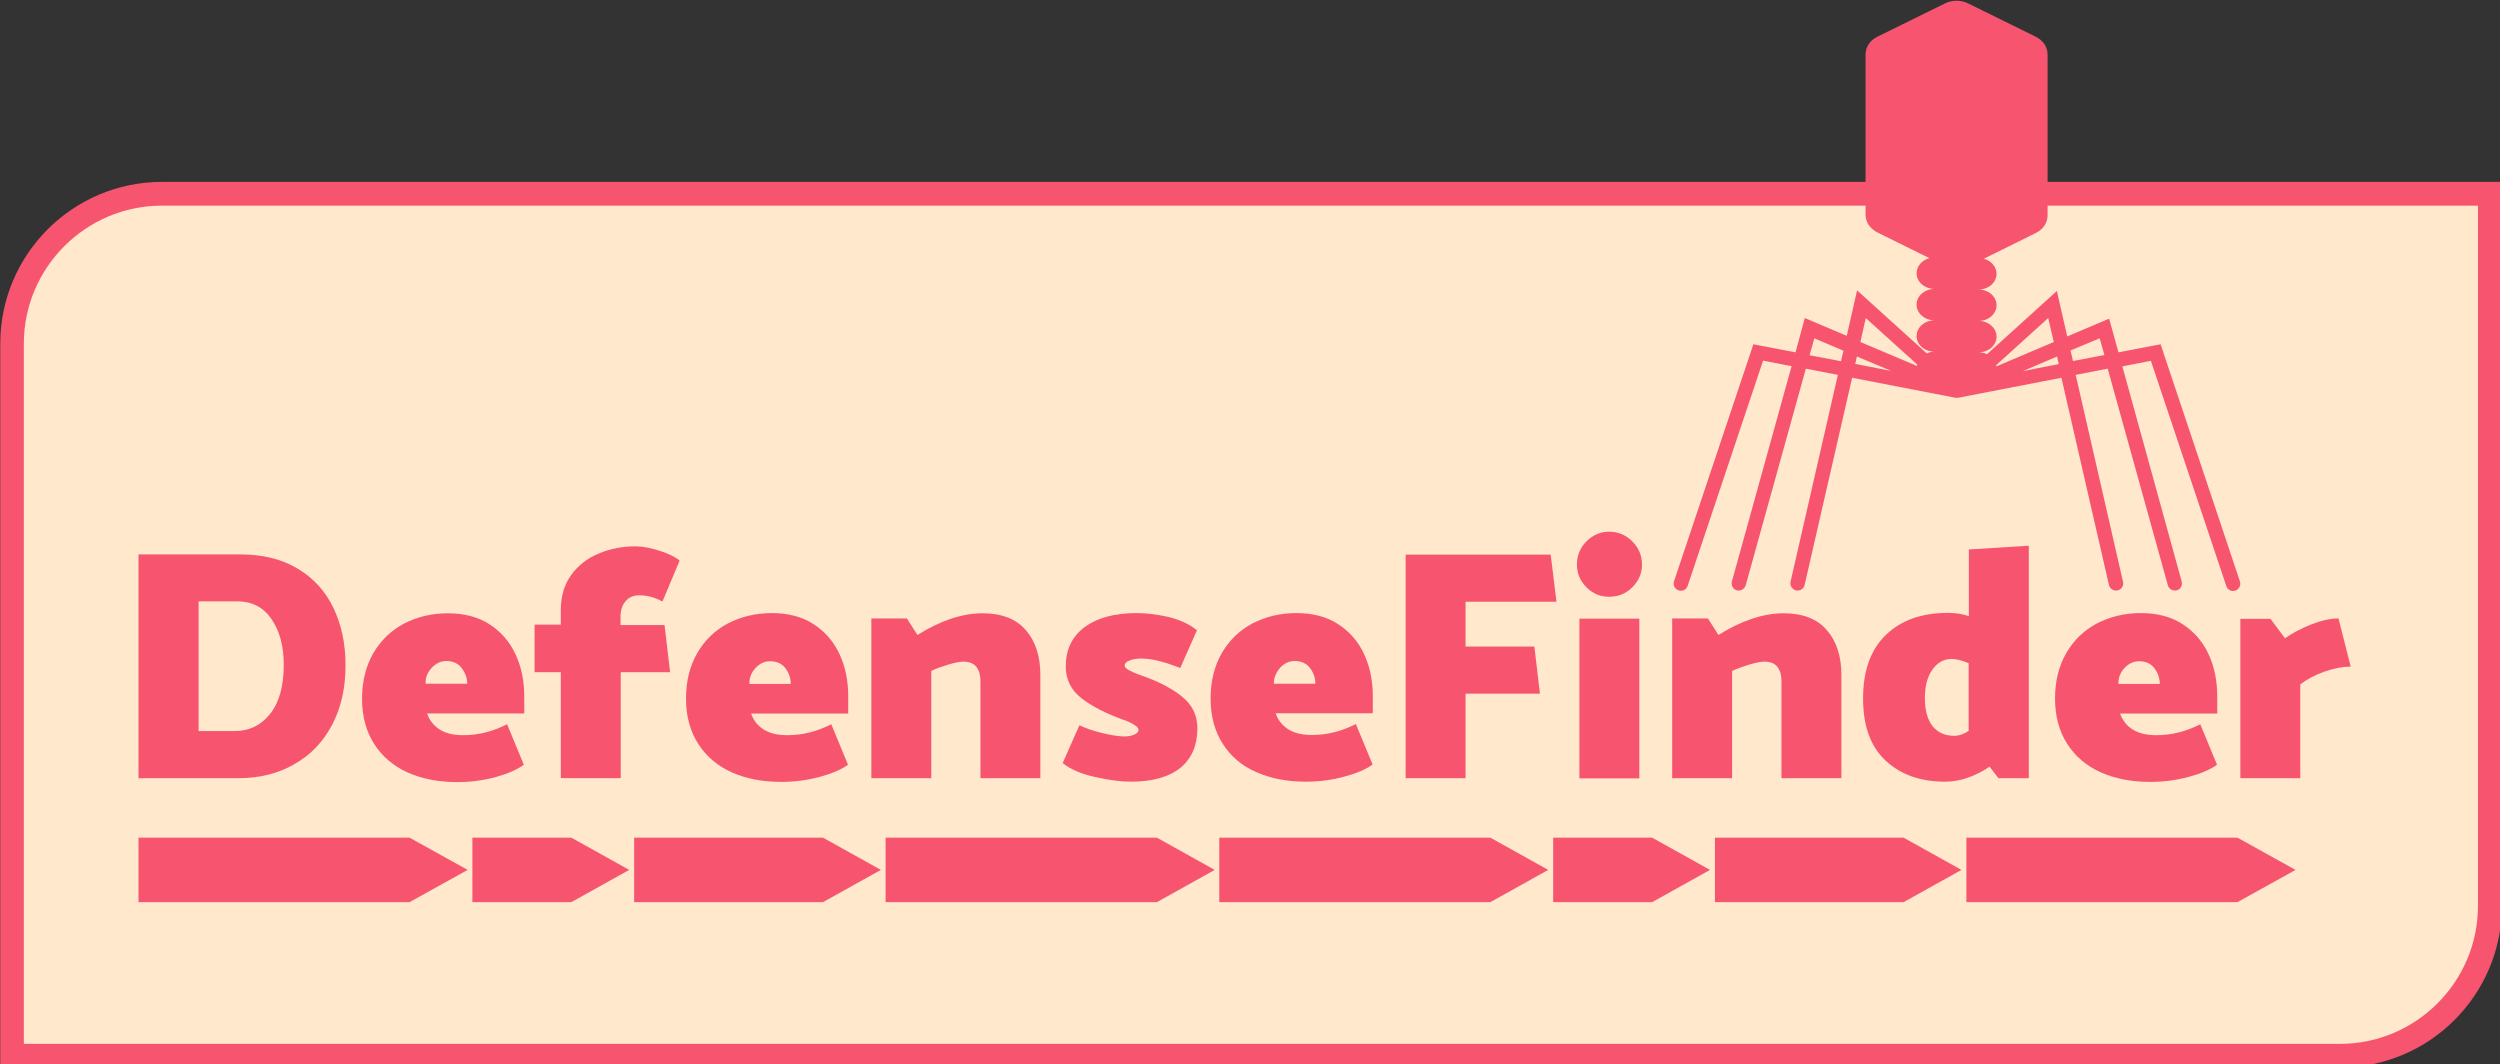 <svg width="1210" height="515" xmlns="http://www.w3.org/2000/svg" xml:space="preserve" version="1.1">

 <rect width="100%" height="100%" fill="#333333" stroke="none"/>

 <g>
  <title>Layer 1</title>
  <path id="svg_1" fill="#FFE8CC" d="m1204.933,96.233l0,337c0,41.5 -34.8,75.3 -77.5,75.3l-1121.4,0l0,-337c0,-41.5 34.8,-75.3 77.5,-75.3l1121.4,0z" class="st0"/>
  <path id="svg_2" fill="#F7546F" d="m78.433,88.033c-43.2,0 -78.3,35.1 -78.3,78.3l0,350.3l1132.5,0c43.2,0 78.3,-35.1 78.3,-78.3l0,-350.3l-1132.5,0zm1120.9,350.4c0,36.8 -30,66.8 -66.8,66.8l-1121,0l0,-338.9c0,-36.8 30,-66.8 66.8,-66.8l1121,0l0,338.9z" class="st1"/>
  <path id="svg_3" fill="#F7546F" d="m869.033,170.533l-20.4,-3.9l-38.4,114.7c-0.6,1.8 0.4,3.8 2.2,4.4c0.4,0.1 0.7,0.2 1.1,0.2c1.5,0 2.8,-0.9 3.3,-2.4l36.5,-109l13.8,2.7l-28.9,104.2c-0.5,1.9 0.6,3.8 2.4,4.3c0.3,0.1 0.6,0.1 0.9,0.1c1.5,0 2.9,-1 3.4,-2.6l29.1,-104.8l15.5,3l-22.9,100.1c-0.4,1.9 0.7,3.7 2.6,4.2c0.3,0.1 0.5,0.1 0.8,0.1c1.6,0 3,-1.1 3.4,-2.7l23,-100.3l50.1,9.7c0,0 0,0 0,0l0,0c0,0 0,0 0,0c0.1,0 0.1,0 0.2,0c0.1,0 0.1,0 0.2,0c0,0 0.1,0 0.1,0c0,0 0,0 0,0c0,0 0,0 0,0c0,0 0,0 0,0c0,0 0,0 0,0c0,0 0,0 0,0c0,0 0.1,0 0.1,0c0,0 0,0 0,0c0,0 0.1,0 0.1,0c0.1,0 0.3,0 0.4,0l0,0c0,0 0,0 0,0l50.1,-9.7l23,100.3c0.4,1.6 1.8,2.7 3.4,2.7c0.3,0 0.5,0 0.8,-0.1c1.9,-0.4 3.1,-2.3 2.6,-4.2l-22.9,-100.1l15.5,-3l29.1,104.8c0.4,1.5 1.8,2.6 3.4,2.6c0.3,0 0.6,0 0.9,-0.1c1.9,-0.5 2.9,-2.4 2.4,-4.3l-28.7,-104.1l13.8,-2.7l36.5,109c0.5,1.5 1.8,2.4 3.3,2.4c0.4,0 0.7,-0.1 1.1,-0.2c1.8,-0.6 2.8,-2.6 2.2,-4.4l-38.4,-114.8l-20.4,3.9l-4.5,-16.3l-20.3,8.6l-5,-22l-33.8,30.6c-1.2,-0.6 -2.6,-0.9 -4.1,-0.9c4.8,0 8.7,-3.4 8.7,-7.6c0,-4.2 -3.9,-7.6 -8.7,-7.6c4.8,0 8.7,-3.4 8.7,-7.6s-3.9,-7.6 -8.7,-7.6c4.8,0 8.7,-3.4 8.7,-7.6c0,-3.4 -2.6,-6.4 -6.2,-7.3l25.1,-12.4c3.6,-1.7 5.8,-5 5.8,-8.6l0,-38.8l0,-39.1c0,-3.6 -2.2,-6.8 -5.8,-8.6l-32.7,-16.1c-3.4,-1.7 -7.7,-1.7 -11.1,0l-32.7,16.1c-3.6,1.7 -5.8,5 -5.8,8.6l0,38.8l0,38.8c0,3.6 2.2,6.8 5.8,8.6l25.1,12.4c-3.6,1 -6.2,3.9 -6.2,7.3c0,4.2 3.9,7.6 8.7,7.6c-4.8,0 -8.7,3.4 -8.7,7.6s3.9,7.6 8.7,7.6c-4.8,0 -8.7,3.4 -8.7,7.6c0,4.2 3.9,7.6 8.7,7.6c-1.4,0 -2.7,0.3 -3.8,0.8l-33.7,-30.5l-5,22l-20.3,-8.6l-4.5,16.6zm147.2,-6.8l2.3,8.1l-15.2,2.9l-1.2,-5.1l14.1,-5.9zm-20.6,8.8l0.8,3.7l-17.4,3.4l16.6,-7.1zm-4.3,-18.6l2.7,11.6l-27.8,11.8c0,-0.2 0,-0.4 -0.1,-0.6l25.2,-22.8zm-88.3,0l24.9,22.5c-0.1,0.2 -0.1,0.5 -0.1,0.7l-27.4,-11.6l2.6,-11.6zm-4.3,18.6l16.6,7l-17.4,-3.4l0.8,-3.6zm-20.6,-8.8l14.1,6l-1.2,5.1l-15.2,-2.9l2.3,-8.2z" class="st1"/>
  <path id="svg_4" fill="#F7546F" d="m160.733,350.833c4.4,-8.3 6.5,-17.9 6.5,-29c0,-10.4 -2,-19.6 -5.9,-27.7c-3.9,-8.1 -9.7,-14.4 -17.4,-19c-7.7,-4.6 -17,-6.8 -27.8,-6.8l-49.1,0l0,108.3l48.4,0c10.1,0 19.1,-2.2 26.9,-6.7c7.9,-4.4 14,-10.8 18.4,-19.1zm-30,-5.3c-4.4,5.5 -10.1,8.3 -17.1,8.3l-17.5,0l0,-62.8l18.6,0c7.1,0 12.7,2.8 16.6,8.5c4,5.7 6,13.1 6,22.2c0,10.4 -2.2,18.3 -6.6,23.8z" class="st1"/>
  <path id="svg_5" fill="#F7546F" d="m253.533,370.133l-8.1,-19.6c-6.8,3.5 -13.9,5.3 -21.2,5.3c-4.8,0 -8.6,-0.9 -11.5,-2.8c-2.9,-1.9 -4.9,-4.4 -6,-7.7l47,0l0,-8.4c0,-7.4 -1.4,-14.2 -4.2,-20.2c-2.8,-6.1 -7,-10.9 -12.5,-14.5c-5.5,-3.6 -12.3,-5.4 -20.2,-5.4c-7.9,0 -14.9,1.7 -21.3,5c-6.3,3.3 -11.3,8.2 -14.9,14.4c-3.6,6.3 -5.4,13.6 -5.4,22c0,8.5 2,15.8 5.9,21.9c3.9,6.1 9.4,10.7 16.3,13.8c7,3.1 14.9,4.6 24,4.6c6.3,0 12.4,-0.8 18.4,-2.4c6,-1.7 10.6,-3.7 13.7,-6zm-44.6,-46.9c2.1,-2.2 4.4,-3.3 7.1,-3.3c3.3,0 5.8,1.2 7.5,3.5c1.7,2.3 2.6,4.8 2.6,7.5l-20.1,0c-0.2,-2.9 0.8,-5.4 2.9,-7.7z" class="st1"/>
  <path id="svg_6" fill="#F7546F" d="m321.633,302.533l-21.3,0l0,-4c0,-3.2 0.8,-5.7 2.5,-7.6c1.6,-1.9 3.8,-2.8 6.6,-2.8c3.8,0 7.5,1 11.2,3l8.3,-19.8c-2,-1.7 -5.2,-3.3 -9.5,-4.7c-4.3,-1.4 -8.3,-2.2 -11.9,-2.2c-6.4,0 -12.3,1.2 -17.8,3.5c-5.5,2.3 -10,5.8 -13.3,10.4c-3.3,4.6 -5,10.2 -5,16.8l0,7.2l-12.7,0l0,23l12.7,0l0,51.3l29,0l0,-51.3l23.9,0l-2.7,-22.8z" class="st1"/>
  <path id="svg_7" fill="#F7546F" d="m410.533,336.833c0,-7.4 -1.4,-14.2 -4.2,-20.2c-2.8,-6.1 -7,-10.9 -12.5,-14.5c-5.5,-3.6 -12.3,-5.4 -20.2,-5.4c-7.9,0 -14.9,1.7 -21.3,5c-6.3,3.3 -11.3,8.2 -14.9,14.4c-3.6,6.3 -5.4,13.6 -5.4,22c0,8.5 2,15.8 5.9,21.9c3.9,6.1 9.4,10.7 16.3,13.8c7,3.1 14.9,4.6 24,4.6c6.3,0 12.4,-0.8 18.4,-2.4c6,-1.6 10.6,-3.6 13.8,-5.9l-8.1,-19.6c-6.8,3.5 -13.9,5.3 -21.2,5.3c-4.8,0 -8.6,-0.9 -11.6,-2.8c-2.9,-1.9 -4.9,-4.4 -6,-7.7l47,0l0,-8.5zm-47.8,-5.9c-0.1,-2.9 0.9,-5.4 2.9,-7.6c2.1,-2.2 4.4,-3.3 7.1,-3.3c3.3,0 5.8,1.2 7.5,3.5c1.7,2.3 2.5,4.8 2.5,7.5l-20,0l0,-0.1z" class="st1"/>
  <path id="svg_8" fill="#F7546F" d="m450.633,324.733c2.6,-1.2 5.4,-2.2 8.4,-3.1c3.1,-0.9 5.5,-1.4 7.2,-1.4c3,0 5.1,0.9 6.4,2.6c1.3,1.8 1.9,4 1.9,6.6l0,47.2l29,0l0,-49.9c0,-9 -2.3,-16.3 -7,-21.7c-4.7,-5.5 -11.7,-8.2 -21,-8.2c-9.8,0 -20.3,3.5 -31.5,10.5l-5.1,-8l-17.2,0l0,77.3l29,0l0,-51.9l-0.1,0z" class="st1"/>
  <path id="svg_9" fill="#F7546F" d="m549.233,355.433c-1.3,0.6 -2.9,1 -4.8,1c-2.8,0 -6.3,-0.5 -10.8,-1.6c-4.4,-1.1 -8.2,-2.3 -11.2,-3.8l-8.1,18.3c3.9,3.1 9.3,5.4 16,6.8c6.7,1.5 12.4,2.2 17,2.2c10.6,0 18.6,-2.3 24.1,-6.8c5.4,-4.5 8.1,-10.9 8.1,-19c0,-6.4 -2.5,-11.5 -7.6,-15.5c-5,-4 -11.6,-7.4 -19.5,-10.1c-2.4,-0.8 -4.4,-1.7 -5.9,-2.5c-1.5,-0.8 -2.2,-1.6 -2.2,-2.2c0,-1.1 0.7,-1.9 2.2,-2.5c1.5,-0.6 3.4,-1 5.7,-1c2.8,0 5.8,0.4 9.2,1.3c3.3,0.9 6.6,2 9.8,3.3l8.1,-18.3c-3.9,-3.1 -8.6,-5.2 -14.1,-6.5c-5.5,-1.2 -10.5,-1.8 -15.1,-1.8c-10.7,0 -19.1,2.3 -25.2,6.8c-6.1,4.6 -9.1,10.9 -9.1,19c0,6.4 2.6,11.5 7.7,15.5c5.1,3.9 11.8,7.3 19.8,10.2c2.2,0.7 4.1,1.6 5.5,2.5c1.4,0.9 2.2,1.7 2.2,2.3c0.1,0.9 -0.5,1.8 -1.8,2.4z" class="st1"/>
  <path id="svg_10" fill="#F7546F" d="m608.133,373.733c7,3.1 14.9,4.6 24,4.6c6.3,0 12.4,-0.8 18.4,-2.4c6,-1.6 10.6,-3.6 13.8,-5.9l-8.1,-19.6c-6.8,3.5 -13.9,5.3 -21.2,5.3c-4.8,0 -8.6,-0.9 -11.6,-2.8c-2.9,-1.9 -4.9,-4.4 -6,-7.7l47,0l0,-8.4c0,-7.4 -1.4,-14.2 -4.2,-20.2c-2.8,-6.1 -7,-10.9 -12.5,-14.5c-5.5,-3.6 -12.3,-5.4 -20.2,-5.4c-7.9,0 -14.9,1.7 -21.3,5c-6.3,3.3 -11.3,8.2 -14.9,14.4c-3.6,6.3 -5.4,13.6 -5.4,22c0,8.5 2,15.8 5.9,21.9c3.9,6.1 9.3,10.7 16.3,13.7zm11.4,-50.5c2.1,-2.2 4.4,-3.3 7.1,-3.3c3.3,0 5.8,1.2 7.5,3.5c1.7,2.3 2.5,4.8 2.5,7.5l-20.1,0c0,-2.9 1,-5.4 3,-7.7z" class="st1"/>
  <polygon id="svg_11" fill="#F7546F" points="753.333,291.233 750.533,268.433 680.333,268.433 680.333,376.633 709.333,376.633 709.333,335.733 745.333,335.733 742.634,312.933 709.333,312.933 709.333,291.233 " class="st1"/>
  <rect id="svg_12" fill="#F7546F" height="77.3" width="29" class="st1" y="299.433" x="764.433"/>
  <path id="svg_13" fill="#F7546F" d="m790.033,262.033c-3.1,-3.1 -6.9,-4.7 -11.2,-4.7c-4.2,0 -7.9,1.6 -11,4.7c-3.1,3.1 -4.6,6.9 -4.6,11.2c0,4.2 1.5,7.9 4.6,11c3.1,3.1 6.7,4.6 11,4.6c4.4,0 8.1,-1.5 11.2,-4.6c3.1,-3.1 4.7,-6.7 4.7,-11c0,-4.3 -1.6,-8.1 -4.7,-11.2z" class="st1"/>
  <path id="svg_14" fill="#F7546F" d="m838.333,324.733c2.6,-1.2 5.4,-2.2 8.4,-3.1c3.1,-0.9 5.5,-1.4 7.2,-1.4c3,0 5.1,0.9 6.4,2.6c1.3,1.8 1.9,4 1.9,6.6l0,47.2l29,0l0,-49.9c0,-9 -2.3,-16.3 -7,-21.7c-4.7,-5.5 -11.7,-8.2 -21,-8.2c-9.8,0 -20.3,3.5 -31.5,10.5l-5.1,-8l-17.3,0l0,77.3l29,0l0,-51.9z" class="st1"/>
  <path id="svg_15" fill="#F7546F" d="m962.933,371.033l4.3,5.6l14.7,0l0,-112.5l-29,1.8l0,32.3c-3.2,-1.1 -6.6,-1.6 -10.2,-1.6c-12.5,0 -22.5,3.5 -29.9,10.6c-7.4,7.1 -11.1,17.3 -11.1,30.8c0,13.3 3.6,23.3 10.9,30.1c7.3,6.8 16.9,10.2 28.8,10.2c3.8,0 7.6,-0.7 11.2,-2s7.1,-3 10.3,-5.3zm-27.6,-19.6c-2.4,-3.1 -3.7,-7.6 -3.7,-13.5c0,-5.8 1.2,-10.5 3.7,-13.9c2.4,-3.4 5.5,-5.1 9.2,-5.1c2.4,0 5.2,0.7 8.3,2.1l0,32.7c-2.3,1.6 -4.7,2.4 -7,2.4c-4.5,0 -8,-1.6 -10.5,-4.7z" class="st1"/>
  <path id="svg_16" fill="#F7546F" d="m1073.133,336.833c0,-7.4 -1.4,-14.2 -4.2,-20.2c-2.8,-6.1 -7,-10.9 -12.5,-14.5c-5.5,-3.6 -12.3,-5.4 -20.2,-5.4c-7.9,0 -14.9,1.7 -21.3,5c-6.3,3.3 -11.3,8.2 -14.9,14.4c-3.6,6.3 -5.4,13.6 -5.4,22c0,8.5 2,15.8 5.9,21.9c3.9,6.1 9.4,10.7 16.3,13.8c7,3.1 14.9,4.6 24,4.6c6.3,0 12.4,-0.8 18.4,-2.4c6,-1.6 10.6,-3.6 13.8,-5.9l-8.1,-19.6c-6.8,3.5 -13.9,5.3 -21.2,5.3c-4.8,0 -8.6,-0.9 -11.6,-2.8c-2.9,-1.9 -4.9,-4.4 -6,-7.7l47,0l0,-8.5zm-47.8,-5.9c-0.1,-2.9 0.9,-5.4 2.9,-7.6c2.1,-2.2 4.4,-3.3 7.1,-3.3c3.3,0 5.8,1.2 7.5,3.5c1.7,2.3 2.5,4.8 2.5,7.5l-20,0l0,-0.1z" class="st1"/>
  <path id="svg_17" fill="#F7546F" d="m1113.333,331.233c3.3,-2.5 7.2,-4.6 11.8,-6.2c4.6,-1.6 8.8,-2.4 12.6,-2.4l-5.9,-23.3c-4,0 -8.4,1 -13.2,2.9c-4.8,1.9 -9,4.1 -12.7,6.7l-7,-9.4l-14.6,0l0,77.1l29,0l0,-45.4z" class="st1"/>
  <polygon id="svg_18" fill="#F7546F" points="67.033,421.033 67.033,436.633 132.633,436.633 198.233,436.633 226.333,421.033 198.233,405.433 132.633,405.433 67.033,405.433 " class="st1"/>
  <polygon id="svg_19" fill="#F7546F" points="559.933,436.633 587.933,421.033 559.933,405.433 494.333,405.433 428.633,405.433 428.633,421.033 428.633,436.633 494.333,436.633 " class="st1"/>
  <polygon id="svg_20" fill="#F7546F" points="398.333,436.633 426.333,421.033 398.333,405.433 352.633,405.433 306.933,405.433 306.933,421.033 306.933,436.633 352.633,436.633 " class="st1"/>
  <polygon id="svg_21" fill="#F7546F" points="276.533,436.633 304.533,421.033 276.533,405.433 252.633,405.433 228.633,405.433 228.633,421.033 228.633,436.633 252.633,436.633 " class="st1"/>
  <polygon id="svg_22" fill="#F7546F" points="721.333,436.633 749.333,421.033 721.333,405.433 655.734,405.433 590.133,405.433 590.133,421.033 590.133,436.633 655.734,436.633 " class="st1"/>
  <polygon id="svg_23" fill="#F7546F" points="1017.333,405.433 951.734,405.433 951.734,421.033 951.734,436.633 1017.333,436.633 1082.933,436.633 1111.033,421.033 1082.933,405.433 " class="st1"/>
  <polygon id="svg_24" fill="#F7546F" points="921.333,436.633 949.333,421.033 921.333,405.433 875.634,405.433 830.033,405.433 830.033,421.033 830.033,436.633 875.634,436.633 " class="st1"/>
  <polygon id="svg_25" fill="#F7546F" points="799.634,436.633 827.634,421.033 799.634,405.433 775.634,405.433 751.734,405.433 751.734,421.033 751.734,436.633 775.634,436.633 " class="st1"/>
 </g>
</svg>